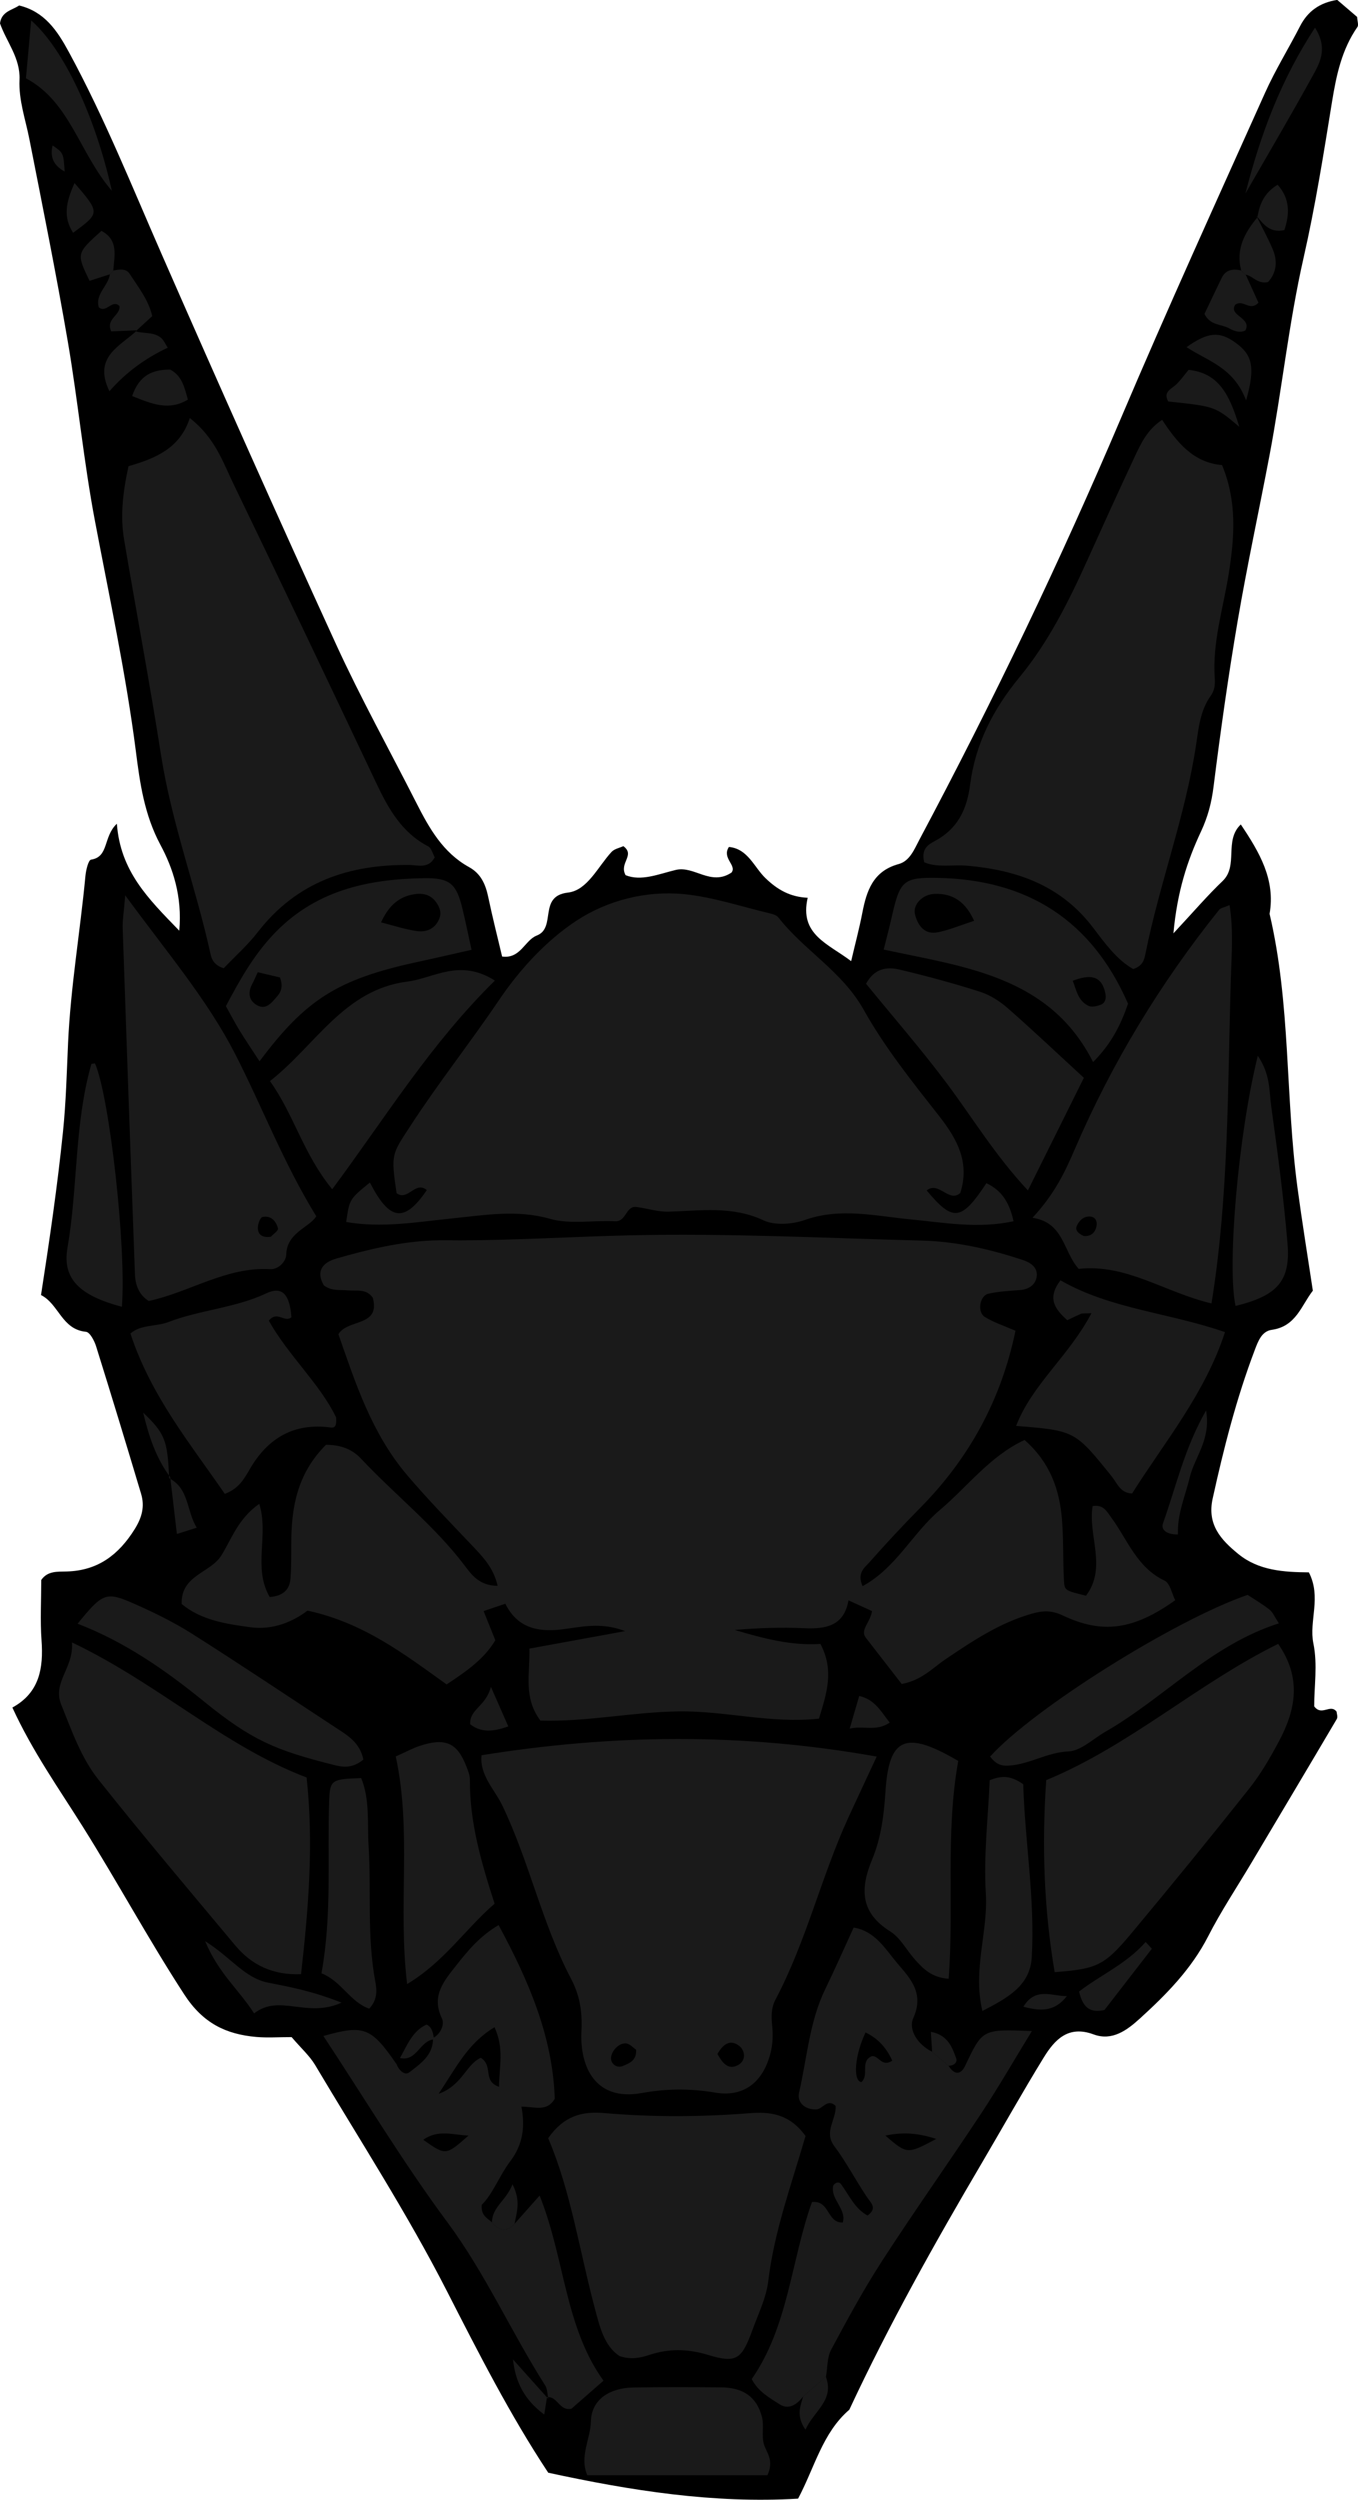 <?xml version="1.0" encoding="utf-8"?>
<!-- Generator: Adobe Illustrator 24.1.3, SVG Export Plug-In . SVG Version: 6.00 Build 0)  -->
<svg version="1.1" id="Layer_1" xmlns="http://www.w3.org/2000/svg" xmlns:xlink="http://www.w3.org/1999/xlink" x="0px" y="0px"
	 viewBox="0 0 289.66 533.17" enable-background="new 0 0 289.66 533.17" xml:space="preserve">
<g>
	<path d="M62.2,434.48c-2.84,0-5.18,0.17-7.49-0.03c-6.54-0.57-11.43-2.94-15.41-9.07c-7.63-11.73-14.26-24.03-21.69-35.86
		c-5.1-8.12-10.68-15.98-14.97-25.33c5.81-3.18,6.64-8.42,6.22-14.32c-0.31-4.28-0.06-8.6-0.06-12.89c1.35-1.96,3.45-1.76,5.41-1.81
		c6.63-0.17,11.09-3.53,14.52-9.03c1.56-2.5,2.17-4.85,1.37-7.52c-3.14-10.51-6.33-21.01-9.6-31.47c-0.37-1.19-1.33-3.02-2.16-3.1
		c-5.19-0.51-5.76-5.89-9.59-7.84c1.84-11.88,3.51-23.33,4.69-34.87c0.64-6.3,0.8-12.62,1.08-18.89c0.54-11.97,2.58-23.73,3.7-35.61
		c0.12-1.24,0.62-3.4,1.2-3.49c3.87-0.6,2.53-4.86,5.51-7.67c0.74,10.16,6.7,16.01,13.31,22.82c0.66-7.36-1.38-13.39-4.01-18.29
		c-3.47-6.47-4.4-13.31-5.25-19.99c-2.12-16.51-5.62-32.71-8.71-49.02c-2.41-12.7-3.63-25.63-5.81-38.38
		C11.99,58.42,9.1,44.08,6.28,29.74c-0.83-4.24-2.32-8.37-2.12-12.75C4.36,12.36,1.37,8.91,0,4.99c0.32-2.56,2.58-2.81,4.08-3.82
		c5.41,1.3,8.13,5.36,10.57,9.86c7.64,14.06,13.57,28.9,19.98,43.52c12.15,27.72,24.47,55.37,37.06,82.89
		c5.26,11.48,11.41,22.56,17.13,33.83c2.74,5.39,5.68,10.61,11.23,13.67c2.58,1.42,3.54,3.74,4.11,6.47
		c0.88,4.22,1.95,8.41,2.94,12.6c3.93,0.54,4.83-3.48,7.38-4.47c4.28-1.65,0.22-8.43,6.67-9.17c4.13-0.47,6.37-5.5,9.29-8.67
		c0.6-0.66,1.71-0.85,2.52-1.23c2.62,1.94-0.98,3.58,0.48,6.19c3.3,1.35,6.96-0.21,10.7-1.12c3.93-0.95,7.47,3.52,11.89,0.56
		c1.2-1.54-2.14-3.08-0.55-5.46c4.05,0.38,5.37,4.33,7.8,6.66c2.53,2.44,5.23,4.01,9,4.18c-1.83,7.87,4.37,9.78,9.27,13.52
		c0.91-3.91,1.75-7.03,2.36-10.2c0.92-4.77,2.27-9,7.77-10.51c2.38-0.65,3.33-3.13,4.42-5.19c15.64-29.39,30.02-59.36,43.04-90.01
		c9.88-23.26,20.36-46.27,30.71-69.33c2.18-4.85,5-9.4,7.43-14.14c1.65-3.23,4.22-5.06,7.95-5.64c1.39,1.19,2.87,2.46,4.24,3.63
		c0.05,0.89,0.36,1.73,0.07,2.14c-3.33,4.79-4.49,10.24-5.41,15.89c-1.8,11.14-3.57,22.31-6.07,33.31
		c-3.17,13.96-4.62,28.18-7.28,42.2c-2.23,11.76-4.77,23.46-6.78,35.25c-2.01,11.77-3.67,23.6-5.16,35.45
		c-0.42,3.37-1.22,6.4-2.66,9.48c-2.94,6.27-5.08,12.84-5.89,21.74c4.3-4.61,7.23-8.05,10.48-11.15c3.45-3.29,0.26-8.63,3.89-12.08
		c4.01,5.98,7.41,11.77,6.14,19.07c4.52,19.21,3.35,39,5.95,58.4c0.97,7.23,2.14,14.42,3.28,21.97c-2.43,3.09-3.55,7.62-8.75,8.35
		c-2.17,0.3-2.93,2.43-3.66,4.36c-3.9,10.29-6.6,20.9-8.96,31.63c-1.22,5.56,1.75,8.79,5.48,11.83c4.36,3.56,9.74,3.86,15.04,3.91
		c2.73,5.3-0.01,10.36,0.96,15.14c0.94,4.6,0.15,9.24,0.18,13.44c1.62,2.17,3.41-0.62,4.77,1.12c0.02,0.37,0.31,1.13,0.05,1.57
		c-6.08,10.31-12.21,20.59-18.33,30.88c-3.06,5.14-6.39,10.15-9.11,15.47c-3.58,6.99-8.92,12.41-14.59,17.56
		c-2.71,2.46-5.87,4.84-9.86,3.36c-5.38-1.99-8.27,1.11-10.62,4.93c-4.53,7.37-8.75,14.92-13.13,22.37
		c-10.13,17.22-19.89,34.63-28.34,52.75c-5.72,4.92-7.37,12.26-10.93,18.97c-18.09,1.08-35.68-1.72-53.29-5.53
		c-8.13-12.29-14.84-25.48-21.61-38.73c-8.46-16.56-18.62-32.26-28.14-48.27C66.02,438.45,64.23,436.86,62.2,434.48z"/>
	<path fill="#1A1A1A" d="M57.53,340.62c2.93-0.23,4.23-1.64,4.42-3.85c0.22-2.65,0.16-5.32,0.18-7.99c0.05-7.5,1.35-14.58,7.4-20.63
		c2.51,0.01,5.24,0.57,7.46,2.94c7.24,7.72,15.65,14.28,22.1,22.79c1.47,1.94,3.09,4.32,7.05,4.35c-0.87-3.95-3.35-6.39-5.74-8.91
		c-4.57-4.82-9.19-9.56-13.52-14.65c-7.6-8.95-11.02-19.56-14.7-30.11c2.01-3.32,8.98-1.52,7.34-7.76c-1.39-2.04-3.54-1.4-5.45-1.59
		c-1.63-0.16-3.35,0.2-5-1.07c-1.73-2.98-0.32-4.85,2.69-5.72c6.71-1.93,13.5-3.56,20.52-3.85c2-0.08,4-0.02,6-0.02
		c11.96-0.04,23.91-0.79,35.85-1.07c20.83-0.49,41.7,0.57,62.56,1.12c7.35,0.19,14.48,1.83,21.46,4.13
		c1.73,0.57,3.18,1.61,2.99,3.44c-0.19,1.72-1.55,2.81-3.48,2.97c-2.3,0.19-4.65,0.28-6.88,0.8c-1.82,0.43-2.37,3.92-0.74,4.93
		c1.9,1.18,4.09,1.88,6.56,2.96c-3.02,14.62-9.82,27.15-20.32,37.77c-3.74,3.78-7.36,7.69-10.89,11.67
		c-0.98,1.11-2.63,2.17-1.41,5.03c7.17-3.89,10.66-11.32,16.46-16.21c5.92-5,10.67-11.5,18.09-14.97c5.47,4.8,7.48,10.61,7.99,17.02
		c0.34,4.31,0.19,8.65,0.42,12.98c0.11,2.13,0.27,2.12,4.7,3.22c4.55-6.04,0.37-12.84,1.41-19.11c2.33-0.4,3.03,1.14,4,2.46
		c3.46,4.72,5.44,10.64,11.35,13.43c1.17,0.55,1.55,2.77,2.27,4.18c-8.84,6.3-15.46,7.3-24.01,3.24c-2.37-1.12-4.26-1.03-6.61-0.36
		c-6.85,1.96-12.63,5.83-18.42,9.74c-2.7,1.82-4.98,4.43-9.3,5.25c-2.4-3.1-5.03-6.49-7.66-9.88c-1.27-1.64,0.96-3.25,1.33-5.67
		c-1.45-0.66-2.93-1.34-5.02-2.29c-0.96,5.49-4.85,6.15-9.48,5.94c-4.91-0.23-9.83-0.05-14.8,0.37c6,1.77,12,3.4,18.29,2.98
		c3.02,5.69,1.3,10.64-0.31,15.94c-10.18,1.11-19.94-1.68-29.88-1.55c-9.93,0.14-19.73,2.26-29.53,1.97
		c-3.67-4.91-2.23-9.89-2.35-15.36c6.64-1.21,13.02-2.38,20.41-3.73c-5.14-1.99-9.44-0.87-13.47-0.37
		c-5.55,0.69-9.65-0.59-12.08-5.47c-1.68,0.57-2.91,0.99-4.63,1.57c0.78,1.93,1.57,3.91,2.5,6.21c-2.36,3.98-6.07,6.57-10.39,9.43
		c-8.97-6.42-17.72-13.17-29.68-15.74c-3.07,2.35-7.35,4.19-12.12,3.55c-5.23-0.7-10.53-1.5-14.71-4.96
		c-0.21-6.19,6.14-6.59,8.48-10.38c2.21-3.57,3.54-7.8,8.07-10.99C57.4,327.49,53.88,334.32,57.53,340.62z"/>
	<path fill="#1A1A1A" d="M204.83,254.44c-2.43,2.18-4.58-2.61-7.17-0.54c5.62,6.73,7.39,6.56,12.74-1.55
		c3.16,1.51,4.87,3.94,5.79,8.12c-7.65,1.65-14.87,0.28-21.91-0.39c-7.58-0.72-14.95-2.57-22.58,0.11c-2.68,0.94-6.4,1.23-8.84,0.09
		c-6.69-3.13-13.44-2.04-20.27-1.85c-2.27,0.06-4.55-0.71-6.83-1c-2.32-0.29-2.12,3.18-4.59,3.05c-4.64-0.25-9.55,0.7-13.88-0.53
		c-7.06-2-13.76-0.8-20.69-0.1c-7.54,0.76-15.11,2.12-22.76,0.78c0.7-4.87,0.7-4.87,5.06-8.42c4.21,8.22,7.35,8.64,12.14,1.62
		c-2.48-2.08-4.01,2.45-6.45,0.65c-1.24-8.39-1.02-8.24,2.9-14.27c5.97-9.19,12.78-17.79,18.92-26.87
		c4.39-6.51,10.11-12.76,16.62-17.02c6.49-4.25,14.74-6.41,22.82-5.62c6.21,0.61,12.28,2.67,18.41,4.12
		c0.63,0.15,1.41,0.39,1.77,0.86c5.5,7.05,13.61,11.49,18.19,19.68c4.51,8.06,10.39,15.41,16.13,22.71
		C204.24,243.05,206.87,247.96,204.83,254.44z"/>
	<path fill="#1A1A1A" d="M187,374.65c-2.19,4.71-4.14,8.85-6.05,13.01c-5.8,12.68-8.98,26.41-15.52,38.78
		c-0.99,1.87-0.92,3.73-0.71,5.77c0.2,1.94,0.08,4.03-0.43,5.91c-1.62,6.02-5.68,9.22-11.73,8.2c-5.34-0.9-10.39-0.87-15.69,0.09
		c-9.86,1.79-13.23-5.56-12.85-13.17c0.22-4.32-0.39-7.73-2.23-11.23c-6.2-11.81-8.9-24.99-14.68-37
		c-1.62-3.36-4.86-6.41-4.39-10.65C130.64,369.88,158.22,369.51,187,374.65z M153.03,438.07c1,1.81,2.27,3.6,4.47,2.33
		c1.66-0.95,1.49-3.09,0.09-4.11C155.57,434.8,154.09,436.24,153.03,438.07z M135.68,437.16c-0.65-0.43-1.37-1.28-2.16-1.34
		c-1.83-0.15-3.75,2.4-3.04,3.9c0.43,0.9,1.4,1.31,2.37,0.92C134.28,440.05,135.82,439.45,135.68,437.16z"/>
	<path fill="#1A1A1A" d="M247.88,89.54c3.14,4.77,6.66,9.16,12.78,9.65c3.27,7.86,2.62,15.57,1.45,23.03
		c-1.17,7.49-3.56,14.8-3,22.5c0.11,1.45-0.1,2.62-0.87,3.7c-2.24,3.11-2.59,6.94-3.11,10.41c-2.28,15.17-7.78,29.53-10.79,44.5
		c-0.25,1.25-0.5,2.67-2.63,3.35c-3.48-1.95-6.07-5.55-8.53-8.79c-6.83-9-16.12-12.28-26.77-13.24c-3.16-0.28-6.5,0.47-9.27-0.74
		c-0.68-2.75,0.71-3.71,2.18-4.49c4.85-2.57,6.9-6.62,7.6-12.03c1.11-8.66,4.83-16.03,10.56-22.98
		c6.08-7.37,10.49-16.14,14.46-24.96c3.28-7.27,6.58-14.53,9.96-21.76C243.29,94.73,244.63,91.69,247.88,89.54z"/>
	<path fill="#1A1A1A" d="M27.41,99.43c5.9-1.69,11.02-3.9,13.07-10.27c5.39,4.21,7.06,9.38,9.32,14.05
		c10.25,21.21,20.37,42.49,30.45,63.79c2.59,5.46,5.43,10.58,11.09,13.52c0.7,0.36,0.96,1.57,1.39,2.34
		c-1.35,2.48-3.55,1.66-5.33,1.63c-12.98-0.16-24.12,3.62-32.37,14.26c-2.2,2.84-4.94,5.27-7.32,7.77
		c-1.69-0.55-2.48-1.55-2.77-2.89c-3.12-14.25-8.3-27.97-10.57-42.46c-2.41-15.37-5.29-30.66-7.89-46
		C25.64,110.2,26.14,105.25,27.41,99.43z"/>
	<path fill="#1A1A1A" d="M171.82,455.57c-3,10.36-6.68,20.32-7.95,30.94c-0.42,3.55-2.11,6.97-3.36,10.4
		c-2.29,6.27-3.39,7.2-9.42,5.37c-4.37-1.33-8.35-1.41-12.58-0.02c-1.86,0.61-3.86,1.08-6.36,0.25c-3.28-2.14-4.23-6.28-5.21-9.94
		c-3.33-12.41-5.16-25.2-10.02-36.53c3.42-4.87,7.34-5.76,11.97-5.36c10.27,0.89,20.57,0.84,30.84,0.04
		C164.26,450.35,168.36,450.8,171.82,455.57z"/>
	<path fill="#1A1A1A" d="M171.31,511.13c-1.3,1.69-3.06,2.92-5,1.68c-2.17-1.4-4.58-2.7-5.97-5.39
		c7.86-11.32,8.38-25.32,12.86-37.77c3.86-0.38,3.12,4.46,6.56,4.38c0.87-2.89-2.68-4.95-2.04-7.87c0.42-0.67,1.21-0.94,1.67-0.32
		c1.74,2.37,2.92,5.2,5.66,6.7c2.15-1.6,0.74-2.64-0.15-3.97c-2.39-3.56-4.38-7.41-6.94-10.83c-2.32-3.1,0.46-5.67,0.28-8.58
		c-1.76-1.7-2.79,0.73-4.17,0.75c-2.39,0.03-4.13-1.47-3.62-3.64c1.7-7.39,2.2-15.09,5.59-22.06c2.03-4.16,3.88-8.4,6.04-13.09
		c4.64,0.73,6.83,4.7,9.46,7.78c2.71,3.17,5.62,6.27,3.27,11.5c-1.14,2.53,0.99,5.72,4.03,7.21c1.16,1,2.33,1.99,3.49,2.99
		c1.2,1.94,2.57,2.03,3.55-0.03c3.69-7.78,3.64-7.81,14.22-7.38c-3.74,6.1-7.1,11.95-10.81,17.57
		c-6.95,10.52-14.25,20.81-21.1,31.39c-3.96,6.12-7.46,12.56-10.9,18.99c-0.88,1.65-0.77,3.83-1.11,5.77
		C174.53,508.31,172.92,509.72,171.31,511.13z M184.62,433.49c-2.28,4.79-2.75,10.25-0.91,10.59c1.78-1.43-0.35-4.45,2.26-5.54
		c1.48-0.18,2.1,2.46,4.35,0.96C189.1,436.82,187.31,434.77,184.62,433.49z M199.7,456.19c-4.49-1.44-7.51-1.37-10.86-0.71
		C193.51,459.49,193.51,459.49,199.7,456.19z"/>
	<path fill="#1A1A1A" d="M92.36,434.68c1.72-0.91,2.48-2.98,1.9-4.18c-2.34-4.9,0.47-8.02,3.14-11.42c2.45-3.11,4.93-6.11,8.95-8.5
		c6.44,11.93,11.56,23.82,11.98,37.07c-1.74,2.85-4.21,1.66-7.11,1.66c0.79,4.2,0.38,8.02-2.4,11.68c-2.32,3.06-3.67,6.91-6.07,9.27
		c-0.19,2.4,1.3,2.84,2.18,3.74c1.51,1.78,3.1,2.2,4.83,0.29c1.49-1.68,2.99-3.36,5.34-6.01c5.41,13.49,5.32,27.88,13.62,39.48
		c-2.56,2.24-4.77,4.18-6.82,5.97c-2.59,0.62-2.98-2.76-5.23-2.44l0.29,0.36c-0.21-0.97-0.18-2.1-0.68-2.89
		c-7.26-11.42-12.73-23.84-20.88-34.83c-9.41-12.69-17.59-26.3-26.42-39.69c8.68-2.46,10.2-1.83,15.62,6.03
		c0.48,1.3,1.74,2.48,2.71,1.72C89.69,440.15,92.44,438.31,92.36,434.68z M102.55,438.89c2.76,1.74,0.3,4.95,3.89,6.19
		c0.03-4.29,1.15-8.11-0.96-12.71c-5.71,3.44-8.13,8.53-11.92,14.2C98.62,444.77,99.37,440.33,102.55,438.89z M99.93,455.48
		c-3.32-0.13-6.48-1.36-9.65,0.9C95.08,459.76,95.08,459.76,99.93,455.48z"/>
	<path fill="#1A1A1A" d="M26.71,190.96c9.09,12.41,17.53,22.28,23.47,33.88c5.73,11.17,10.18,23,17.28,34.57
		c-1.45,2.38-6.28,3.48-6.4,8.14c-0.04,1.53-1.68,3.24-3.44,3.14c-9.37-0.53-17.11,4.89-25.89,6.79c-2.1-1.29-2.87-3.44-2.95-5.76
		c-0.91-24.57-1.78-49.14-2.61-73.72C26.1,196.4,26.4,194.79,26.71,190.96z M57.77,263.78c0.43-0.48,1.64-1.29,1.52-1.78
		c-0.38-1.55-1.51-2.83-3.31-2.43c-0.49,0.11-0.97,1.47-0.98,2.26C54.98,263.29,55.9,264.04,57.77,263.78z"/>
	<path fill="#1A1A1A" d="M262.26,193.04c0.86,5.34,0.43,10.51,0.28,15.69c-0.7,23.08-0.4,46.22-4.13,69.27
		c-9.99-2.36-18.12-8.49-28.33-7.37c-3.35-3.75-3.11-9.86-9.85-10.9c4.83-5.21,6.99-9.92,9.07-14.74
		c7.91-18.37,18.22-35.33,30.73-50.93C260.36,193.64,261.1,193.55,262.26,193.04z M231.16,263.62c1.45,0.12,2.39-0.61,2.71-2.03
		c0.22-1.01-0.16-1.99-1.24-2.11c-1.47-0.17-2.5,0.88-2.98,2.06C229.26,262.48,230.2,263.19,231.16,263.62z"/>
	<path fill="#1A1A1A" d="M224.96,420.63c-2.28-13.42-2.77-26.91-1.8-40.96c17.85-7.36,32.29-20.61,49.47-29.06
		c5.09,7.32,3.72,14.11,0.19,20.74c-1.87,3.51-3.89,7.01-6.35,10.11c-8.26,10.42-16.67,20.73-25.19,30.94
		C235.53,419.29,233.9,419.94,224.96,420.63z"/>
	<path fill="#1A1A1A" d="M15.35,350.3c18.52,8.83,32.27,22.04,50.05,28.81c1.52,14.09,0.42,27.81-1.19,41.95
		c-5.91,0.24-10.49-1.88-14.05-6.15c-9.79-11.72-19.66-23.38-29.15-35.33c-3.71-4.67-5.71-10.44-7.95-16.01
		C11.13,358.76,15.75,355.83,15.35,350.3z"/>
	<path fill="#1A1A1A" d="M232.81,280.08c-1.64,0.08-1.96,0.01-2.22,0.12c-0.91,0.39-1.79,0.83-2.95,1.38
		c-2.46-2.25-4.46-4.56-1.44-8.51c10.7,6.15,23.18,6.91,35.09,11.05c-4.28,13.15-12.84,23.35-19.81,34.41
		c-2.5-0.04-3.2-2.2-4.38-3.67c-7.83-9.71-7.81-9.72-20.36-10.74C220.17,295.23,227.92,289.34,232.81,280.08z"/>
	<path fill="#1A1A1A" d="M62.16,280.94c-1.45,1.28-3.03-1.5-4.82,0.74c4.14,7.42,10.94,13.5,14.35,20.63
		c0.15,1.85-0.27,2.27-1.15,2.15c-7.86-1.05-13.43,2.25-17.3,8.95c-1.15,1.98-2.28,4.08-5.29,5.21
		c-7.36-10.71-15.74-20.85-20.13-34.2c2.23-1.97,5.46-1.44,8.06-2.44c6.8-2.61,14.24-2.99,20.96-6.15
		C60.21,274.24,61.81,276.12,62.16,280.94z"/>
	<path fill="#1A1A1A" d="M231.19,229.88c-3.91,7.87-7.68,15.45-11.94,24.02c-7.03-7.54-11.78-15.44-17.26-22.78
		c-5.51-7.37-11.58-14.33-17.26-21.3c1.77-3.3,4.46-3.67,7.12-3.03c5.79,1.38,11.56,2.93,17.23,4.75c2.14,0.69,4.22,2.04,5.93,3.54
		C220.46,219.86,225.74,224.87,231.19,229.88z"/>
	<path fill="#1A1A1A" d="M105.56,209.14c-13.84,13.63-23.33,29.21-34.7,44.51c-6.22-7.61-8.14-15.89-13.28-23.07
		c9.74-7.62,15.79-19.51,29.33-21.23C92.52,208.65,98,204.35,105.56,209.14z"/>
	<path fill="#1A1A1A" d="M48.18,214.59c2.93-5.51,5.74-10.55,9.89-15.03c8.88-9.59,20.18-12.07,32.37-12.26
		c5.65-0.09,6.93,1.27,8.22,6.59c0.67,2.78,1.24,5.58,1.92,8.69c-4.01,0.9-7.84,1.79-11.69,2.62c-16.83,3.67-23.66,7.94-33.53,21.16
		c-1.48-2.27-2.94-4.42-4.3-6.64C50.03,218.04,49.13,216.29,48.18,214.59z M81.28,196.73c2.62,0.66,5.04,1.47,7.53,1.84
		c2.02,0.3,3.88-0.35,4.83-2.48c0.61-1.36,0.18-2.54-0.6-3.64c-1.33-1.88-3.27-2.05-5.25-1.62
		C84.68,191.5,82.72,193.57,81.28,196.73z M54.98,207.36c-0.6,1.28-0.84,1.88-1.15,2.45c-0.89,1.62-0.87,3.29,0.62,4.35
		c2.21,1.57,3.5-0.32,4.76-1.77c0.91-1.06,1.11-2.3,0.51-3.91C58.39,208.16,56.89,207.81,54.98,207.36z"/>
	<path fill="#1A1A1A" d="M188.49,202.53c0.68-2.74,1.26-4.91,1.75-7.1c1.72-7.6,2.45-8.33,9.79-8.19
		c19.12,0.36,32.8,9.02,40.58,26.83c-1.52,4.44-3.55,8.56-7.46,12.45C223.9,208.19,205.76,206.25,188.49,202.53z M207.78,196.39
		c-1.74-3.82-4.31-5.9-8.47-5.74c-2.53,0.1-4.69,2.29-4.13,4.43c0.63,2.41,2.08,4.33,4.9,3.75
		C202.58,198.31,204.98,197.3,207.78,196.39z M228.82,209.18c0.78,2.01,1.11,4.27,3.35,5.35c0.7,0.34,1.86,0.07,2.67-0.26
		c1.02-0.42,1.13-1.51,0.92-2.48C234.93,207.92,232.39,207.83,228.82,209.18z"/>
	<path fill="#1A1A1A" d="M84.41,374.62c2.57-1.15,3.72-1.79,4.96-2.2c5.56-1.88,8.14-0.77,10.09,4.29c0.35,0.92,0.78,1.9,0.77,2.85
		c-0.08,9.03,2.4,17.59,5.27,26.46c-6.26,5.41-10.72,12.38-18.66,17.14C84.83,406.43,87.88,390.57,84.41,374.62z"/>
	<path fill="#1A1A1A" d="M163.7,527.92c-12.78,0-25.53,0-38.44,0c-1.7-4.04,0.69-7.71,0.78-11.46c0.1-4.73,4.04-7.16,9.03-7.25
		c6.24-0.11,12.48-0.08,18.72-0.03c4.73,0.04,7.62,2.03,8.73,6.3c0.48,1.84-0.11,3.97,0.41,5.79
		C163.45,523.1,165.18,524.61,163.7,527.92z"/>
	<path fill="#1A1A1A" d="M204.39,375.58c-2.77,15.48-0.88,30.98-2.04,46.46c-3.66-0.26-5.48-2.18-7.23-4.14
		c-1.76-1.98-3.08-4.61-5.22-5.95c-6.44-4.02-6.46-9.14-3.87-15.37c1.92-4.61,2.52-9.54,2.85-14.58
		C189.62,370.58,193.13,368.96,204.39,375.58z"/>
	<path fill="#1A1A1A" d="M211.19,374.64c9.28-10.24,39.35-29.11,54.92-34.48c1.41,0.93,3.13,1.93,4.67,3.14
		c0.71,0.56,1.09,1.55,2,2.93c-14.53,4.63-24.49,15.94-37.08,23.17c-2.59,1.49-5.15,4.04-7.81,4.15c-4.55,0.19-8.3,2.76-12.67,3.02
		C213.85,376.67,212.59,376.51,211.19,374.64z"/>
	<path fill="#1A1A1A" d="M77.51,375.28c-2.35,1.96-4.39,1.63-6.29,1.16c-12.47-3.14-17.51-5.25-27.77-13.59
		c-8.25-6.7-16.84-12.67-26.9-16.54c5.38-6.59,6.04-6.93,12.11-4.24c4.22,1.87,8.41,3.91,12.3,6.38
		c10.34,6.55,20.5,13.37,30.73,20.08C74.15,370.14,76.75,371.63,77.51,375.28z"/>
	<path fill="#1A1A1A" d="M211.1,379.69c2.88-1.17,4.72-0.82,7.16,0.86c0.32,11.97,2.53,24.36,1.81,36.9
		c-0.34,6.05-5.09,8.64-10.53,11.46c-2.09-8.92,1.24-16.91,0.74-25.03C209.78,395.72,210.78,387.47,211.1,379.69z"/>
	<path fill="#1A1A1A" d="M268.29,225.18c2.71,3.99,2.4,7.44,2.84,10.63c1.36,9.79,2.68,19.61,3.5,29.46
		c0.67,8-2.25,11.1-11.09,13.27C261.71,270.04,264.09,242.1,268.29,225.18z"/>
	<path fill="#1A1A1A" d="M26,278.72c-8.84-2.35-12.77-5.84-11.61-12.57c2.25-13.01,1.44-26.38,5.09-39.17
		c0.04-0.13,0.51-0.13,0.78-0.18C23.33,233.75,26.98,265.97,26,278.72z"/>
	<path fill="#1A1A1A" d="M68.57,420.87c2.29-12.64,1.2-24.87,1.65-37.05c0.16-4.21,0.64-4.38,6.82-4.59
		c1.89,4.61,1.28,9.66,1.58,14.47c0.6,9.55-0.36,19.16,1.39,28.69c0.32,1.75,0.7,3.9-1.25,6.03
		C74.67,426.99,72.84,422.56,68.57,420.87z"/>
	<path fill="#1A1A1A" d="M6.65,4.36c7,6.14,13.73,20.64,17.21,36.34c-6.98-8.12-8.93-19.02-18.33-24C5.89,12.71,6.21,9.16,6.65,4.36
		z"/>
	<path fill="#1A1A1A" d="M265.64,41.29c3.22-12.61,7.53-24.19,14.85-35.39c2.88,4.55,0.94,7.69-0.66,10.57
		C275.23,24.82,270.39,33.03,265.64,41.29z"/>
	<path fill="#1A1A1A" d="M54.2,429.42c-3.36-5.21-7.54-8.47-10.45-15.41c5.7,3.62,8.42,7.86,13.46,8.86
		c4.57,0.9,9.39,1.78,15.64,4.26C65.43,430.51,59.64,425.18,54.2,429.42z"/>
	<path fill="#1A1A1A" d="M265.79,85.41c-2.67-7.13-8.29-8.42-12.7-11.37c4.61-3.27,7.07-3.43,10.54-0.88
		C267.09,75.69,267.82,78.28,265.79,85.41z"/>
	<path fill="#1A1A1A" d="M29.27,70.44c-1.9,0.08-3.79,0.17-5.55,0.24c-1.21-2.7,1.96-3.37,1.78-5.39c-1.56-1.57-2.79,1.58-4.42,0.27
		c-0.85-2.84,2.02-4.54,2.35-7.05c0.29-0.23,0.53-0.51,0.73-0.82c1.26-0.21,2.69-0.52,3.49,0.71c1.87,2.87,4.05,5.61,4.82,9.02
		c-1.37,1.26-2.46,2.26-3.55,3.26C28.93,70.68,29.27,70.44,29.27,70.44z"/>
	<path fill="#1A1A1A" d="M265.71,58.58c0.93,2.05,1.86,4.09,2.72,5.98c-1.91,1.97-3.17-0.81-4.97,0.44
		c-1.47,2.4,3.62,2.72,2.18,5.48c-1.05,0.56-2.29,0.22-3.47-0.45c-1.65-0.94-4-0.53-5.26-3.08c1.13-2.37,2.39-5.03,3.67-7.67
		c0.88-1.81,2.43-1.98,4.16-1.6C265.01,58.03,265.33,58.33,265.71,58.58z"/>
	<path fill="#1A1A1A" d="M264.34,91.03c-5.14-4.34-5.14-4.34-15.15-5.4c-1.2-2.11,0.74-2.67,1.79-3.72c0.9-0.9,1.65-1.95,2.55-3.03
		C259.81,79.57,262.2,83.87,264.34,91.03z"/>
	<path fill="#1A1A1A" d="M28.93,70.68c1.86,0.53,4,0.04,5.57,1.52c0.45,0.43,0.71,1.06,1.28,1.96c-4.72,2.22-8.9,5.23-12.44,9.29
		c-3.58-7.38,2.33-9.62,5.93-13.01L28.93,70.68z"/>
	<path fill="#1A1A1A" d="M245.69,415.63c-3.41,4.4-6.81,8.8-10.11,13.07c-3.07,0.69-4.64-0.52-5.41-3.95
		c4.53-3.49,10.17-5.94,14.19-10.56C244.81,414.67,245.25,415.15,245.69,415.63z"/>
	<path fill="#1A1A1A" d="M257.25,300.83c1.1,6.18-2.42,9.89-3.46,14.21c-0.98,4.05-2.72,7.91-2.53,12.23
		c-1.8,0.05-3.84-0.63-3.16-2.49C250.85,317.14,252.56,309.07,257.25,300.83z"/>
	<path fill="#1A1A1A" d="M28.18,84.47c1.57-4.55,4.45-5.65,8.13-5.64c2.5,1.31,3.03,3.76,3.77,6.4
		C36.02,87.67,32.45,86.18,28.18,84.47z"/>
	<path fill="#1A1A1A" d="M265.71,58.58c-0.37-0.25-0.7-0.55-0.97-0.9c-1.19-4.49,0.72-8.03,3.46-11.32c0,0-0.22-0.33-0.22-0.33
		c1.16,2.35,2.43,4.65,3.46,7.06c1.13,2.61,0.85,5.08-0.97,7.07C268.26,60.65,267.26,58.87,265.71,58.58z"/>
	<path fill="#1A1A1A" d="M24.17,57.68c-0.2,0.32-0.44,0.59-0.73,0.82c-1.45,0.47-2.9,0.93-4.34,1.4c-2.81-5.84-2.81-5.84,2.53-10.66
		C25.35,51.19,24.38,54.55,24.17,57.68z"/>
	<path fill="#1A1A1A" d="M15.9,39.04c5.47,6.37,5.47,6.37-0.31,10.61C13.45,46.31,14.03,43.19,15.9,39.04z"/>
	<path fill="#1A1A1A" d="M268.2,46.36c0.45-2.68,1.31-5.12,4.31-6.96c2.69,3.01,2.58,6.25,1.45,9.67c-3.11,0.71-4.48-1.29-5.97-3.04
		L268.2,46.36z"/>
	<path fill="#1A1A1A" d="M108.42,368.21c-3.49,1.25-5.9,1.26-8.13-0.45c-0.18-3.26,3.31-3.72,4.42-7.99
		C106.36,363.51,107.29,365.62,108.42,368.21z"/>
	<path fill="#1A1A1A" d="M36.07,315.28c4.3,2.2,3.65,6.86,5.89,10.55c-1.73,0.55-2.87,0.91-4.23,1.34
		c-0.48-4.13-0.95-8.12-1.42-12.1C36.31,315.06,36.07,315.28,36.07,315.28z"/>
	<path fill="#1A1A1A" d="M189.78,367.4c-2.94,1.98-5.51,0.59-8.54,1.28c0.81-2.77,1.42-4.85,2.03-6.96
		C186.64,362.48,187.94,365.09,189.78,367.4z"/>
	<path fill="#1A1A1A" d="M109.76,474.29c-1.73,1.91-3.32,1.5-4.83-0.29c0.04-3.3,3-4.6,4.39-8.12
		C111.17,469.52,110.17,471.91,109.76,474.29z"/>
	<path fill="#1A1A1A" d="M171.31,511.13c1.61-1.41,3.22-2.82,4.84-4.24c1.88,5.08-2.5,7.24-4.35,11.32
		C169.74,515.21,170.74,513.17,171.31,511.13z"/>
	<path fill="#1A1A1A" d="M36.31,315.06c-2.96-3.98-4.52-8.51-5.77-13.77c4.67,4.47,5.22,5.95,5.53,13.98L36.31,315.06z"/>
	<path fill="#1A1A1A" d="M227.58,425.72c-2.7,3.45-5.71,3.23-9.29,2.28C220.9,423.64,224.66,425.86,227.58,425.72z"/>
	<path fill="#1A1A1A" d="M116.67,511.3c-0.14,0.92-0.29,1.85-0.58,3.69c-4.29-3.18-6.16-7-6.67-11.77c2.52,2.81,5.03,5.62,7.55,8.43
		L116.67,511.3z"/>
	<path fill="#1A1A1A" d="M202.31,440.59c-1.16-1-2.33-1.99-3.49-2.99c-0.08-1.22-0.16-2.44-0.27-4.25c3.6,0.68,4.54,3.24,5.41,5.67
		C204.27,439.9,203.4,440.63,202.31,440.59z"/>
	<path fill="#1A1A1A" d="M13.79,36.59c-2.41-1.32-3.16-3.13-2.57-5.58C13.54,32.63,13.54,32.63,13.79,36.59z"/>
	<path fill="#1A1A1A" d="M92.6,434.96c-3.04,0.2-3.68,4.82-7.29,3.98c1.53-2.67,2.59-5.73,5.68-7.14
		C92.32,432.47,92.35,433.77,92.6,434.96z"/>
</g>
</svg>
